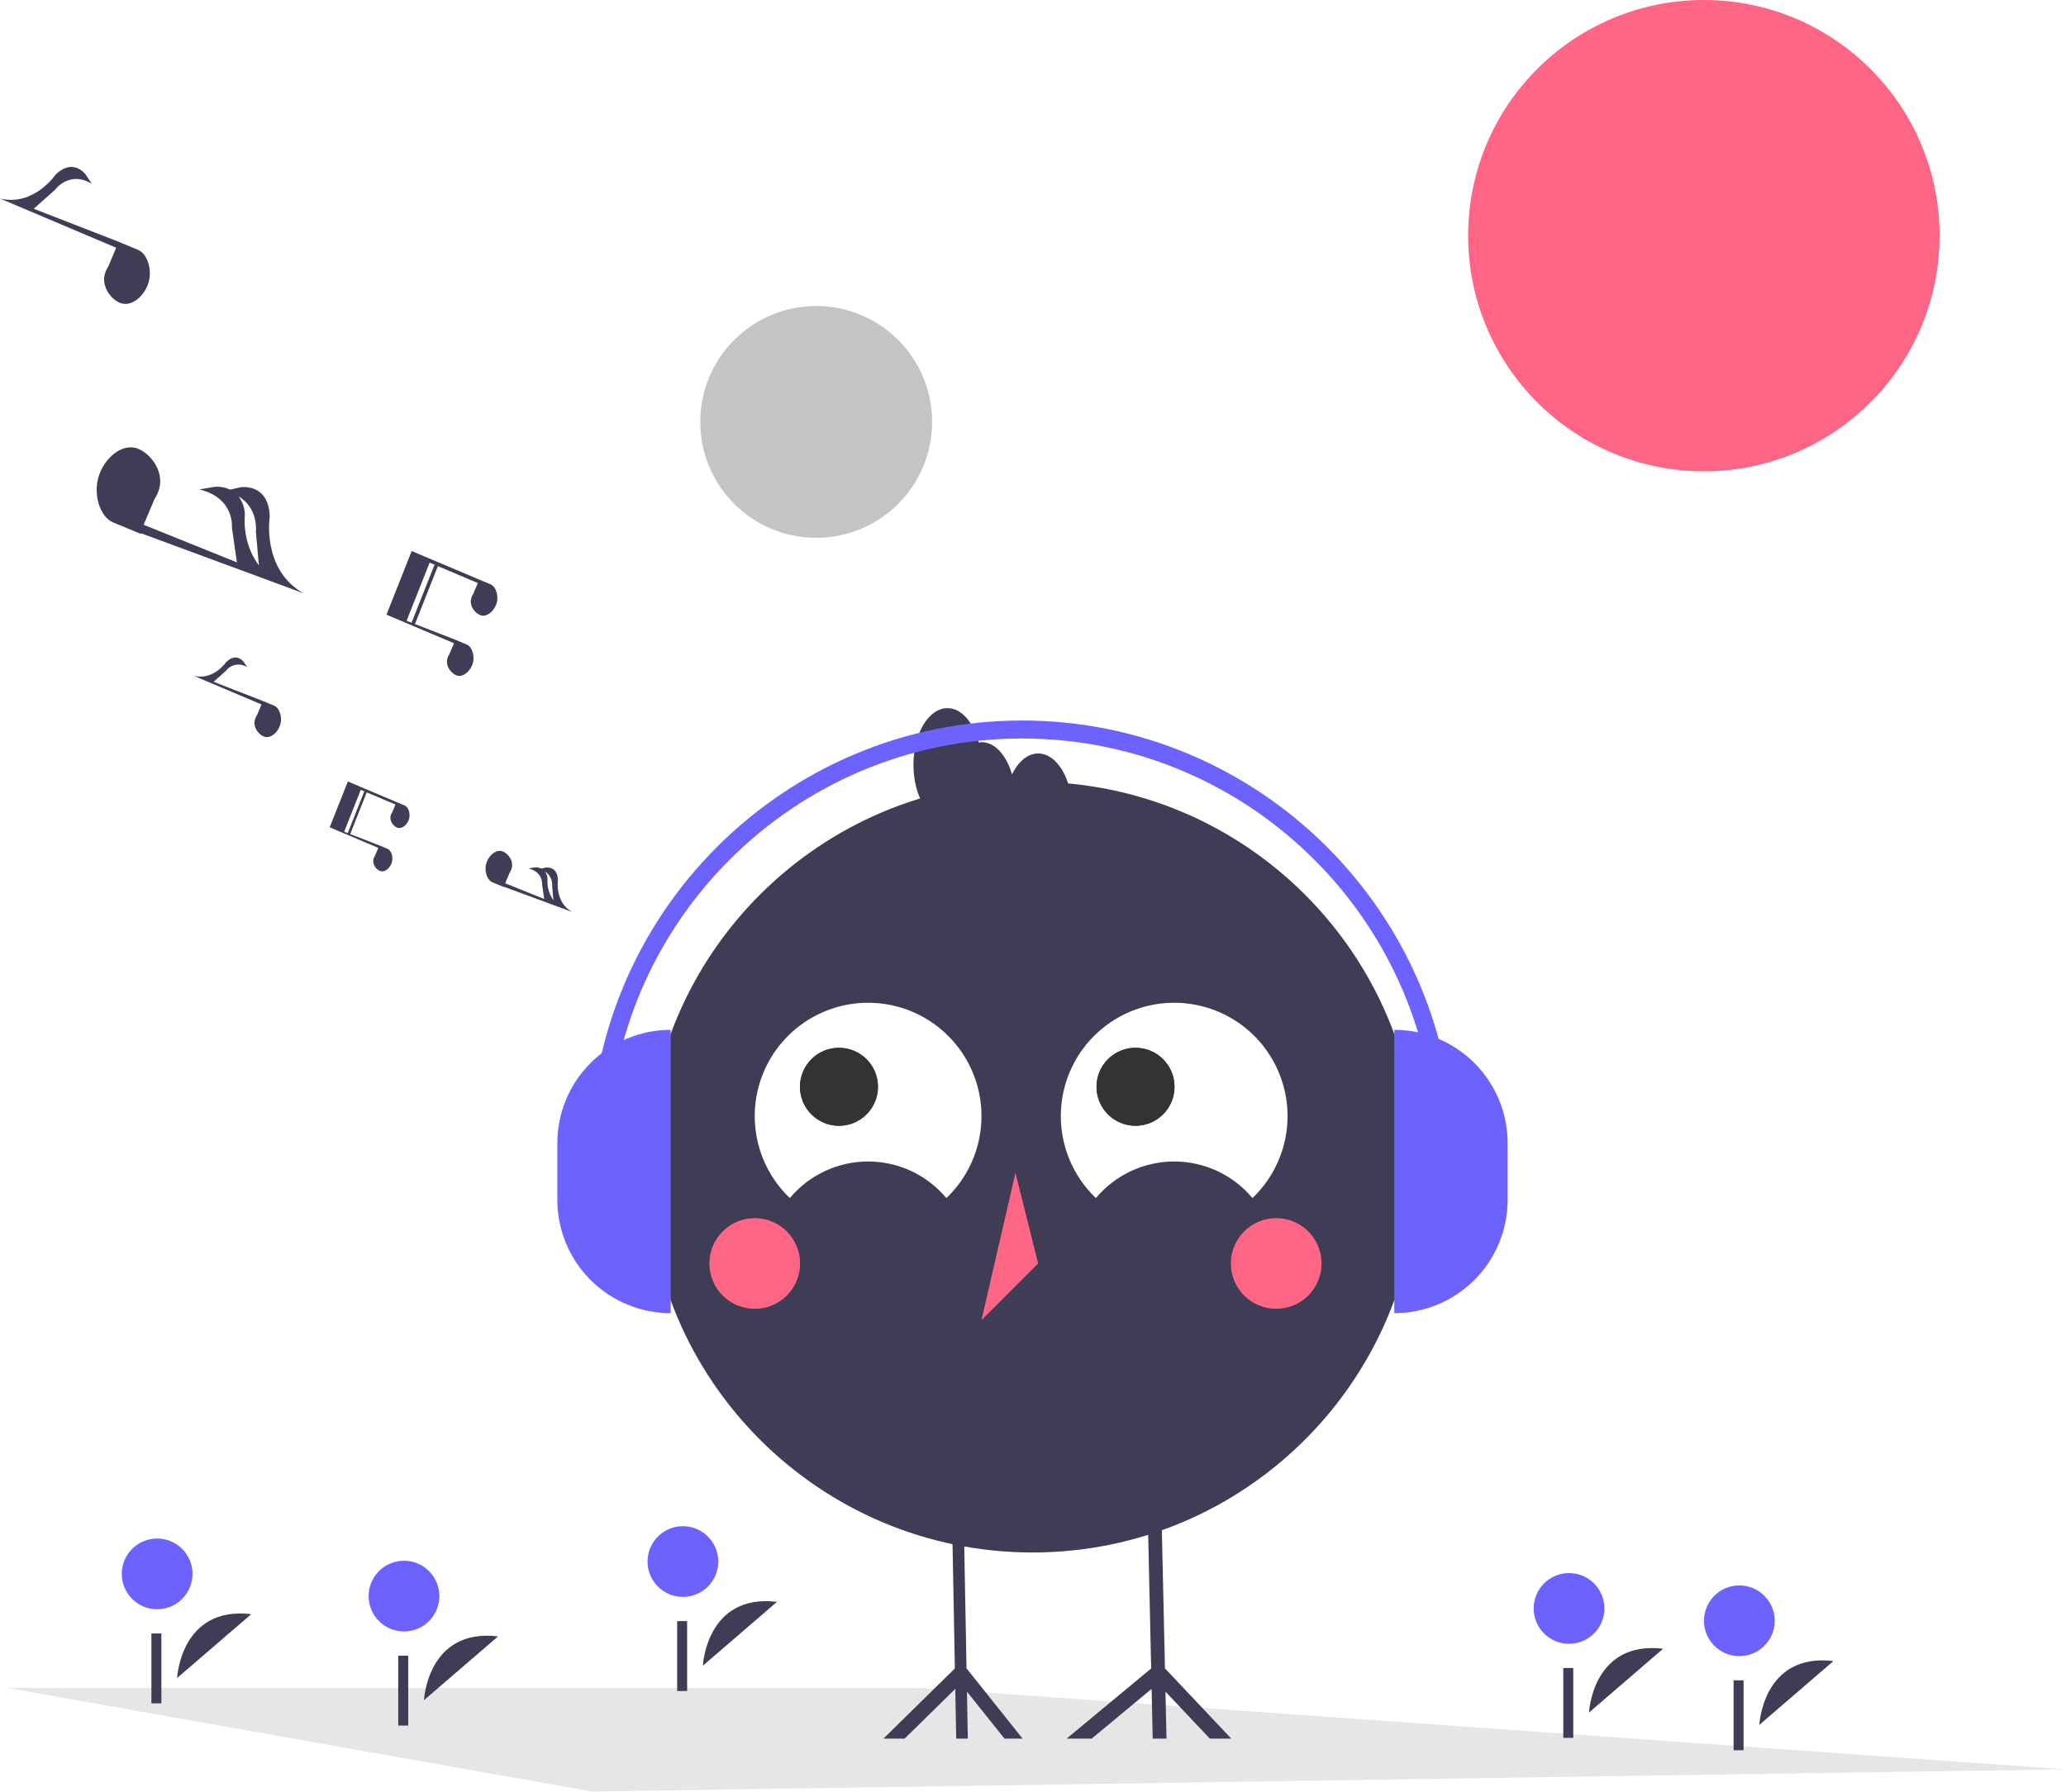 <svg width="891" height="773" viewBox="0 0 891 773" fill="none" xmlns="http://www.w3.org/2000/svg">
<g id="bird_undraw">
<g id="All">
<g id="bird 1">
<g clip-path="url(#clip0)">
<g id="body">
<path id="body_2" d="M445.277 669.71C537.082 669.71 611.505 595.287 611.505 503.482C611.505 411.677 537.082 337.254 445.277 337.254C353.472 337.254 279.049 411.677 279.049 503.482C279.049 595.287 353.472 669.71 445.277 669.71Z" fill="#3F3D56"/>
<path id="nose" d="M437.943 505.926L423.276 569.484L447.721 545.039L437.943 505.926Z" fill="#FF6584"/>
<path id="Vector" d="M325.495 564.595C336.295 564.595 345.051 555.84 345.051 545.039C345.051 534.238 336.295 525.483 325.495 525.483C314.694 525.483 305.939 534.238 305.939 545.039C305.939 555.84 314.694 564.595 325.495 564.595Z" fill="#FF6584"/>
<path id="Vector_2" d="M550.392 564.595C561.192 564.595 569.948 555.84 569.948 545.039C569.948 534.238 561.192 525.483 550.392 525.483C539.591 525.483 530.836 534.238 530.836 545.039C530.836 555.84 539.591 564.595 550.392 564.595Z" fill="#FF6584"/>
<path id="Vector_3" d="M472.631 516.826C476.759 511.883 481.922 507.908 487.756 505.179C493.589 502.451 499.95 501.037 506.39 501.037C512.83 501.037 519.191 502.451 525.025 505.179C530.858 507.908 536.021 511.883 540.15 516.826C547.214 510.082 552.096 501.377 554.168 491.833C556.24 482.289 555.406 472.343 551.773 463.278C548.141 454.212 541.877 446.442 533.788 440.969C525.699 435.496 516.157 432.571 506.39 432.571C496.624 432.571 487.081 435.496 478.993 440.969C470.904 446.442 464.64 454.212 461.007 463.278C457.375 472.343 456.541 482.289 458.612 491.833C460.684 501.377 465.567 510.082 472.631 516.826Z" fill="white"/>
<path id="Vector_4" d="M340.626 516.826C344.754 511.883 349.918 507.908 355.751 505.179C361.584 502.451 367.946 501.037 374.385 501.037C380.825 501.037 387.187 502.451 393.02 505.179C398.853 507.908 404.017 511.883 408.145 516.826C415.209 510.082 420.092 501.377 422.163 491.833C424.235 482.289 423.401 472.343 419.769 463.278C416.136 454.212 409.872 446.442 401.783 440.969C393.694 435.496 384.152 432.571 374.385 432.571C364.619 432.571 355.077 435.496 346.988 440.969C338.899 446.442 332.635 454.212 329.002 463.278C325.37 472.343 324.536 482.289 326.607 491.833C328.679 501.377 333.562 510.082 340.626 516.826Z" fill="white"/>
<g id="looks">
<g id="look2" filter="url(#filter0_d)">
<path d="M489.707 481.632C498.996 481.632 506.525 474.102 506.525 464.814C506.525 455.526 498.996 447.996 489.707 447.996C480.419 447.996 472.889 455.526 472.889 464.814C472.889 474.102 480.419 481.632 489.707 481.632Z" fill="#333333"/>
<path d="M506.025 464.814C506.025 473.826 498.719 481.132 489.707 481.132C480.695 481.132 473.389 473.826 473.389 464.814C473.389 455.802 480.695 448.496 489.707 448.496C498.719 448.496 506.025 455.802 506.025 464.814Z" stroke="#333333"/>
</g>
<g id="look2_2" filter="url(#filter1_d)">
<path d="M361.818 481.636C371.106 481.636 378.636 474.106 378.636 464.818C378.636 455.53 371.106 448 361.818 448C352.53 448 345 455.53 345 464.818C345 474.106 352.53 481.636 361.818 481.636Z" fill="#333333"/>
<path d="M378.136 464.818C378.136 473.83 370.83 481.136 361.818 481.136C352.806 481.136 345.5 473.83 345.5 464.818C345.5 455.806 352.806 448.5 361.818 448.5C370.83 448.5 378.136 455.806 378.136 464.818Z" stroke="#333333"/>
</g>
</g>
<path id="hair" d="M447.721 325.031C443.16 325.031 439.137 328.574 436.447 334.016C434.075 325.833 429.094 320.142 423.276 320.142C422.881 320.181 422.488 320.247 422.102 320.339C419.866 311.602 414.668 305.475 408.609 305.475C400.508 305.475 393.942 316.419 393.942 329.92C393.942 343.421 400.508 354.365 408.609 354.365C409.004 354.326 409.397 354.26 409.783 354.168C412.019 362.905 417.217 369.033 423.276 369.033C427.837 369.033 431.861 365.49 434.551 360.048C436.922 368.231 441.904 373.922 447.721 373.922C455.822 373.922 462.389 362.977 462.389 349.476C462.389 335.976 455.822 325.031 447.721 325.031Z" fill="#3F3D56"/>
</g>
<path id="Vector_5" d="M890.772 763.25L255.263 772.831L3 728.121H396.817L890.772 763.25Z" fill="#E6E6E6"/>
<path id="Vector_6" d="M734.822 203.32C790.968 203.32 836.482 157.806 836.482 101.66C836.482 45.515 790.968 0 734.822 0C678.677 0 633.162 45.515 633.162 101.66C633.162 157.806 678.677 203.32 734.822 203.32Z" fill="#FF6584"/>
<path id="Vector_7" d="M182.84 733.435C182.84 733.435 184.327 702.276 214.812 705.898L182.84 733.435Z" fill="#3F3D56"/>
<path id="Vector_8" d="M174.227 703.784C182.653 703.784 189.484 696.953 189.484 688.526C189.484 680.1 182.653 673.269 174.227 673.269C165.801 673.269 158.97 680.1 158.97 688.526C158.97 696.953 165.801 703.784 174.227 703.784Z" fill="#6C63FF"/>
<path id="Vector_9" d="M176.051 714.218H171.744V744.365H176.051V714.218Z" fill="#3F3D56"/>
<path id="Vector_10" d="M685.287 738.757C685.287 738.757 686.774 707.599 717.258 711.22L685.287 738.757Z" fill="#3F3D56"/>
<path id="Vector_11" d="M676.673 709.106C685.1 709.106 691.93 702.275 691.93 693.849C691.93 685.423 685.1 678.592 676.673 678.592C668.247 678.592 661.416 685.423 661.416 693.849C661.416 702.275 668.247 709.106 676.673 709.106Z" fill="#6C63FF"/>
<path id="Vector_12" d="M678.497 719.541H674.191V749.688H678.497V719.541Z" fill="#3F3D56"/>
<path id="Vector_13" d="M758.738 744.08C758.738 744.08 760.225 712.921 790.709 716.543L758.738 744.08Z" fill="#3F3D56"/>
<path id="Vector_14" d="M750.124 714.429C758.55 714.429 765.381 707.598 765.381 699.171C765.381 690.745 758.55 683.914 750.124 683.914C741.698 683.914 734.867 690.745 734.867 699.171C734.867 707.598 741.698 714.429 750.124 714.429Z" fill="#6C63FF"/>
<path id="Vector_15" d="M751.948 724.863H747.642V755.01H751.948V724.863Z" fill="#3F3D56"/>
<path id="Vector_16" d="M303.129 718.532C303.129 718.532 304.616 687.373 335.101 690.995L303.129 718.532Z" fill="#3F3D56"/>
<path id="Vector_17" d="M294.516 688.88C302.942 688.88 309.773 682.05 309.773 673.623C309.773 665.197 302.942 658.366 294.516 658.366C286.09 658.366 279.259 665.197 279.259 673.623C279.259 682.05 286.09 688.88 294.516 688.88Z" fill="#6C63FF"/>
<path id="Vector_18" d="M296.34 699.315H292.033V729.462H296.34V699.315Z" fill="#3F3D56"/>
<path id="Vector_19" d="M76.39 723.854C76.39 723.854 77.877 692.696 108.361 696.317L76.39 723.854Z" fill="#3F3D56"/>
<path id="Vector_20" d="M67.776 694.203C76.203 694.203 83.034 687.372 83.034 678.946C83.034 670.52 76.203 663.689 67.776 663.689C59.35 663.689 52.519 670.52 52.519 678.946C52.519 687.372 59.35 694.203 67.776 694.203Z" fill="#6C63FF"/>
<path id="Vector_21" d="M69.6 704.638H65.294V734.785H69.6V704.638Z" fill="#3F3D56"/>
<circle id="Ellipse 1" cx="352" cy="182" r="50" fill="#C4C4C4"/>
<path id="Vector_22" d="M521.76 750L502.624 729.719L503.07 750H497.127L496.652 728.555L470.816 750H460L496.459 719.739L495.047 656.196L493.992 608.206L499.92 608L500.99 656.196L502.401 719.682L531 750H521.76Z" fill="#3F3D56"/>
<path id="Vector_23" d="M433.189 750L417.015 729.719L417.392 750H412.382L411.98 728.555L390.142 750H381L411.804 719.739L410.611 656.196L409.719 608.206L414.742 608L415.646 656.196L416.826 719.682L441 750H433.189Z" fill="#3F3D56"/>
</g>
</g>
</g>
<g id="fone2">
<path id="fone2_2" d="M289.25 566.475C282.83 566.475 276.472 565.21 270.541 562.754C264.609 560.297 259.219 556.695 254.679 552.155C250.139 547.615 246.538 542.226 244.081 536.294C241.624 530.362 240.36 524.005 240.36 517.584V493.139C240.36 480.172 245.511 467.737 254.679 458.568C263.848 449.399 276.284 444.248 289.25 444.248V566.475Z" fill="#6C63FF"/>
</g>
<g id="fone1">
<path id="fone1_2" d="M601.303 444.248C607.724 444.248 614.081 445.513 620.013 447.97C625.945 450.427 631.334 454.028 635.874 458.568C640.414 463.108 644.016 468.498 646.473 474.429C648.93 480.361 650.194 486.719 650.194 493.139V517.584C650.194 524.005 648.93 530.362 646.473 536.294C644.016 542.226 640.414 547.615 635.874 552.155C631.334 556.695 625.945 560.296 620.013 562.753C614.081 565.21 607.724 566.475 601.304 566.475V444.248H601.303Z" fill="#6C63FF"/>
</g>
<g id="fiogroup">
<path id="fiofone" d="M626.923 496.98H619.166C619.166 398.603 539.13 318.567 440.752 318.567C342.375 318.567 262.338 398.603 262.338 496.98H254.581C254.581 394.325 338.097 310.81 440.752 310.81C543.408 310.81 626.923 394.326 626.923 496.98Z" fill="#6C63FF"/>
</g>
<g id="nota6">
<path id="nota6_2" d="M174.547 347.473L174.549 347.47L170.904 345.953L155.528 339.452L150.016 337.123L149.593 338.19L142.189 356.884L163.026 365.704L163.136 365.803L161.731 369.114C161.539 369.416 161.375 369.736 161.241 370.069C160.258 372.553 162.116 375.023 163.872 375.718C165.628 376.414 167.849 374.965 168.833 372.481C169.803 370.031 168.855 366.919 167.143 366.167L167.145 366.164L163.501 364.647L151.034 359.8L158.157 341.815L157.101 341.397L149.975 359.389L148.434 358.79L155.588 340.728L155.776 340.807L170.43 347.01L170.539 347.109L169.135 350.42C168.943 350.722 168.779 351.042 168.645 351.375C167.662 353.859 169.519 356.329 171.276 357.024C173.032 357.72 175.253 356.271 176.237 353.787C177.207 351.337 176.259 348.225 174.547 347.473Z" fill="#3F3D56"/>
</g>
<g id="nota5">
<path id="nota5_2" d="M246.667 393.367C239.103 389.043 240.617 379.552 240.617 379.552C240.426 373.387 235.333 374.26 235.333 374.26L233.479 374.683C232.618 374.283 231.669 374.108 230.722 374.173L227.902 374.648C234.324 376.156 233.796 381.528 233.796 381.528L234.696 387.809L217.87 381.021L219.802 376.466C220.069 376.046 220.297 375.602 220.482 375.139C221.848 371.69 219.268 368.259 216.829 367.293C214.39 366.327 211.305 368.34 209.939 371.789C208.591 375.192 209.908 379.514 212.285 380.558L212.283 380.562L217.345 382.67L217.382 382.551L246.667 393.367ZM238.123 382.331L238.662 388.343C236.757 385.67 235.862 382.408 236.137 379.137C236.092 377.973 235.699 376.85 235.01 375.911C236.07 376.591 236.922 377.55 237.471 378.683C238.02 379.816 238.246 381.078 238.123 382.331V382.331Z" fill="#3F3D56"/>
</g>
<g id="nota4">
<path id="nota4_2" d="M118.319 304.456L118.321 304.452L113.259 302.344L92.105 294.12L97.444 289.37C98.489 287.978 100.031 287.043 101.749 286.762C103.467 286.48 105.227 286.874 106.661 287.86L105.004 285.398C105.004 285.398 101.889 281.274 97.529 285.637C97.529 285.637 92.134 293.59 83.66 291.563L112.601 303.812L112.752 303.95L110.802 308.548C110.535 308.968 110.308 309.413 110.122 309.875C108.756 313.324 111.336 316.755 113.775 317.721C116.214 318.688 119.299 316.674 120.665 313.225C122.013 309.823 120.696 305.5 118.319 304.456Z" fill="#3F3D56"/>
</g>
<g id="nota3">
<path id="nota3_2" d="M195.766 277.541L193.816 282.14C193.549 282.56 193.321 283.004 193.135 283.467C191.769 286.916 194.349 290.347 196.788 291.313C199.228 292.279 202.313 290.266 203.679 286.817C205.026 283.414 203.709 279.092 201.332 278.048L201.334 278.044L196.273 275.936L178.958 269.205L188.851 244.225L187.385 243.644L177.488 268.633L175.347 267.801L185.282 242.714L185.544 242.825L205.897 251.439L206.049 251.577L204.099 256.175C203.832 256.596 203.604 257.04 203.418 257.503C202.052 260.952 204.632 264.383 207.072 265.349C209.511 266.315 212.596 264.302 213.962 260.853C215.309 257.45 213.992 253.128 211.616 252.083L211.618 252.079L206.556 249.972L185.871 241.227L185.87 241.227L185.199 240.943L177.544 237.707L166.674 265.155L195.614 277.404L195.766 277.541Z" fill="#3F3D56"/>
</g>
<g id="nota1">
<path id="nota1_2" d="M59.663 107.844L59.666 107.837L50.953 104.208L14.537 90.052L23.728 81.875C23.728 81.875 29.842 73.392 39.594 79.276L36.742 75.037C36.742 75.037 31.38 67.938 23.874 75.448C23.874 75.448 14.587 89.139 0 85.649L49.819 106.735L50.08 106.972L46.723 114.888C46.264 115.612 45.872 116.377 45.552 117.172C43.2 123.11 47.642 129.017 51.841 130.68C56.04 132.343 61.35 128.877 63.702 122.939C66.022 117.082 63.755 109.642 59.663 107.844Z" fill="#3F3D56"/>
</g>
<g id="nota2">
<path id="nota2_2" d="M130.794 255.885C112.709 245.546 116.328 222.855 116.328 222.855C115.873 208.114 103.694 210.201 103.694 210.201L99.261 211.213C97.202 210.257 94.935 209.838 92.671 209.994L85.928 211.128C101.281 214.736 100.02 227.579 100.02 227.579L102.171 242.596L61.942 226.367L66.561 215.476C67.199 214.471 67.743 213.409 68.188 212.303C71.454 204.056 65.285 195.853 59.453 193.543C53.621 191.233 46.245 196.047 42.979 204.294C39.757 212.428 42.906 222.763 48.589 225.26L48.584 225.27L60.686 230.309L60.776 230.024L130.794 255.885ZM110.365 229.499L111.659 243.923C104.063 233.84 105.616 221.861 105.616 221.861C105.509 219.079 104.57 216.393 102.922 214.15C111.647 219.371 110.364 229.499 110.364 229.499H110.365Z" fill="#3F3D56"/>
</g>
</g>
<defs>
<filter id="filter0_d" x="468.889" y="447.996" width="41.636" height="41.636" filterUnits="userSpaceOnUse" color-interpolation-filters="sRGB">
<feFlood flood-opacity="0" result="BackgroundImageFix"/>
<feColorMatrix in="SourceAlpha" type="matrix" values="0 0 0 0 0 0 0 0 0 0 0 0 0 0 0 0 0 0 127 0"/>
<feOffset dy="4"/>
<feGaussianBlur stdDeviation="2"/>
<feColorMatrix type="matrix" values="0 0 0 0 0 0 0 0 0 0 0 0 0 0 0 0 0 0 0.25 0"/>
<feBlend mode="normal" in2="BackgroundImageFix" result="effect1_dropShadow"/>
<feBlend mode="normal" in="SourceGraphic" in2="effect1_dropShadow" result="shape"/>
</filter>
<filter id="filter1_d" x="341" y="448" width="41.636" height="41.636" filterUnits="userSpaceOnUse" color-interpolation-filters="sRGB">
<feFlood flood-opacity="0" result="BackgroundImageFix"/>
<feColorMatrix in="SourceAlpha" type="matrix" values="0 0 0 0 0 0 0 0 0 0 0 0 0 0 0 0 0 0 127 0"/>
<feOffset dy="4"/>
<feGaussianBlur stdDeviation="2"/>
<feColorMatrix type="matrix" values="0 0 0 0 0 0 0 0 0 0 0 0 0 0 0 0 0 0 0.25 0"/>
<feBlend mode="normal" in2="BackgroundImageFix" result="effect1_dropShadow"/>
<feBlend mode="normal" in="SourceGraphic" in2="effect1_dropShadow" result="shape"/>
</filter>
<clipPath id="clip0">
<rect x="3" width="887.772" height="772.831" fill="white"/>
</clipPath>
</defs>
</svg>
